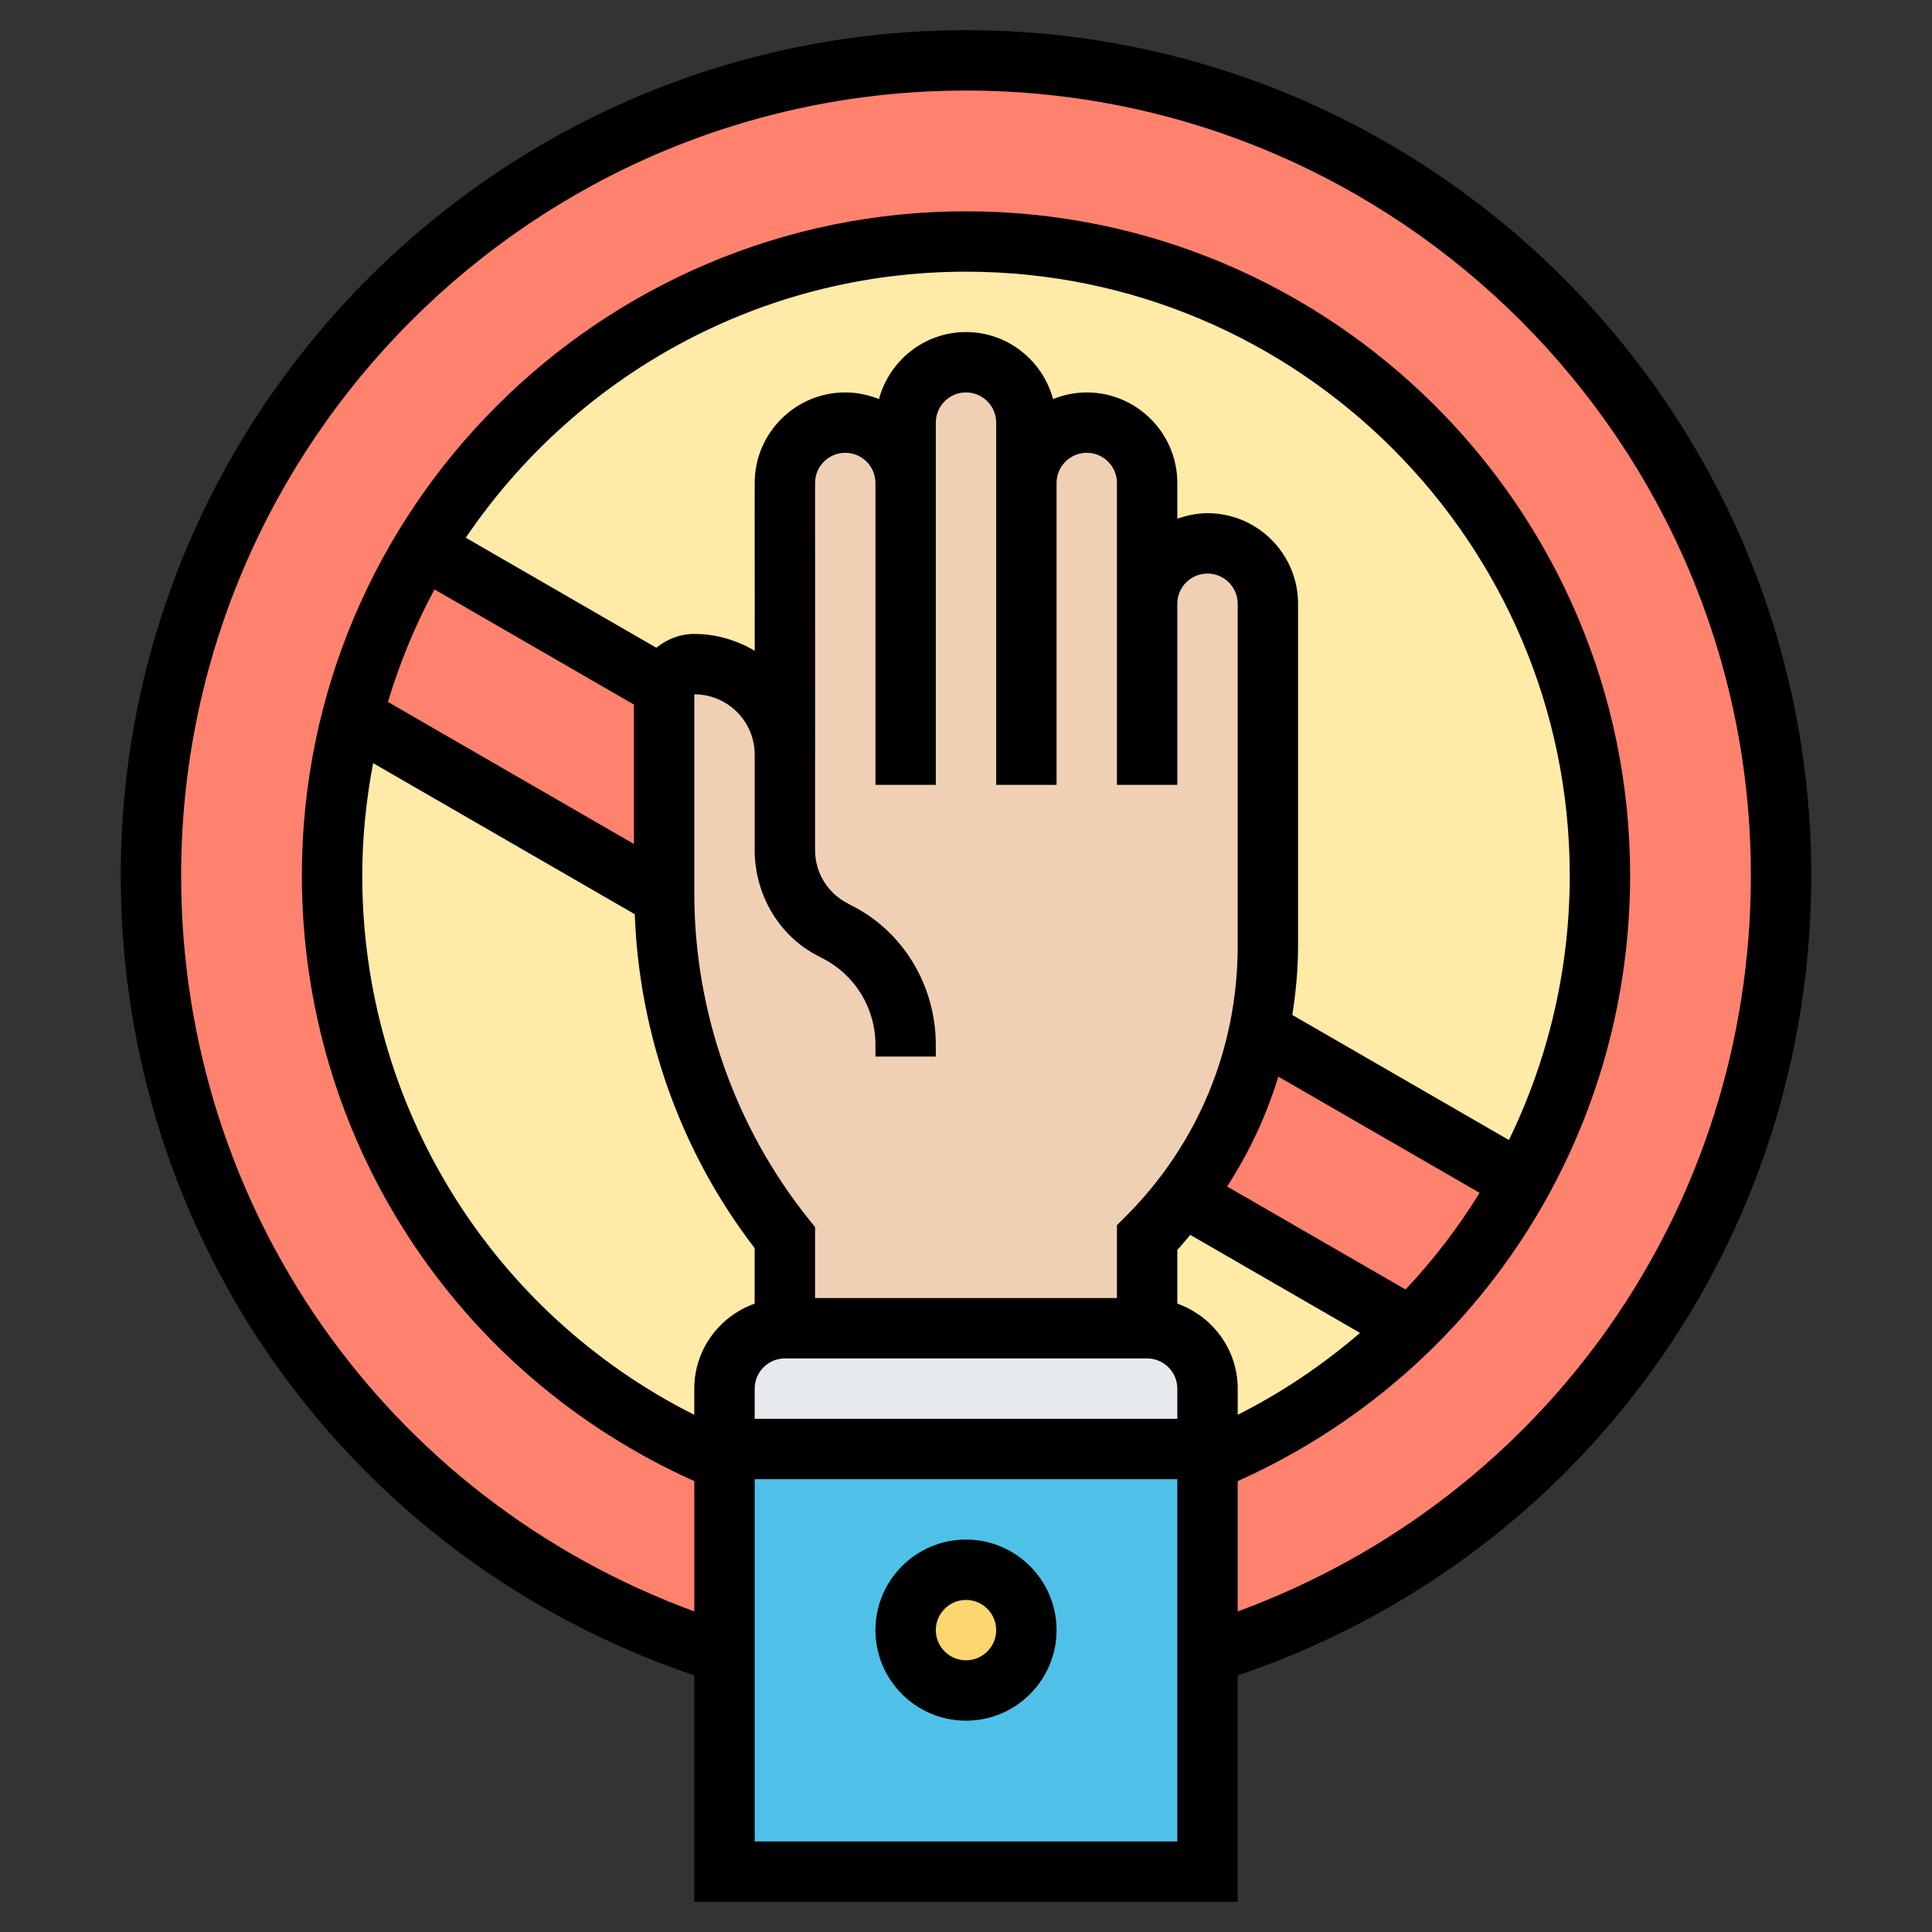 <svg id="_x33_0" enable-background="new 0 0 64 64" height="512" viewBox="0 0 64 64" width="512" xmlns="http://www.w3.org/2000/svg"><rect x="0" y="0" width="64" height="64" fill="#333333" stroke="none"/><g><g><g><circle cx="32" cy="29" fill="#ff826e" r="27"/></g><g><path d="m39.2 39.62 7.53 4.35c-1.92 1.89-4.19 3.41-6.73 4.45v-.42-2c0-1.1-.9-2-2-2v-3c.43-.43.84-.9 1.2-1.38z" fill="#ffeaa7"/></g><g><path d="m24 48v.42c-7.63-3.14-13-10.65-13-19.42 0-1.82.23-3.59.67-5.27l10.33 5.96c.02 4.11 1.43 8.09 4 11.31v3c-1.1 0-2 .9-2 2z" fill="#ffeaa7"/></g><g><path d="m26 16v9c0-1.66-1.34-3-3-3-.47 0-.87.33-.97.78l-8.01-4.63c3.67-6.08 10.35-10.15 17.98-10.15 11.6 0 21 9.4 21 21 0 3.68-.94 7.14-2.61 10.15l-8.68-5.01c.19-.91.29-1.85.29-2.8v-11.34c0-1.1-.9-2-2-2-.55 0-1.05.22-1.41.59-.37.36-.59.86-.59 1.41v-4c0-1.1-.9-2-2-2-.55 0-1.05.22-1.41.59-.37.36-.59.86-.59 1.41v-2c0-1.1-.9-2-2-2-.55 0-1.05.22-1.41.59-.37.36-.59.86-.59 1.41v2c0-1.1-.9-2-2-2-.55 0-1.05.22-1.41.59-.37.36-.59.86-.59 1.41z" fill="#ffeaa7"/></g><g><path d="m14.02 18.15 8.01 4.63c-.02.07-.03.14-.03.22v6.6.09l-10.33-5.96c.51-1.99 1.31-3.87 2.35-5.58z" fill="#ff826e"/></g><g><path d="m41.71 34.14 8.68 5.01c-.98 1.78-2.22 3.4-3.66 4.82l-7.53-4.35c1.24-1.62 2.09-3.49 2.51-5.48z" fill="#ff826e"/></g><g><path d="m40 48.42v6.38 7.2h-16v-7.2-6.38-.42h16z" fill="#4fc1e9"/></g><g><path d="m40 46v2h-16v-2c0-1.1.9-2 2-2h12c1.1 0 2 .9 2 2z" fill="#e6e9ed"/></g><g><circle cx="32" cy="54" fill="#fcd770" r="2"/></g><g><path d="m26 25v-9c0-.55.22-1.05.59-1.41.36-.37.86-.59 1.41-.59 1.1 0 2 .9 2 2v-2c0-.55.22-1.05.59-1.41.36-.37.86-.59 1.41-.59 1.1 0 2 .9 2 2v2c0-.55.22-1.05.59-1.41.36-.37.86-.59 1.41-.59 1.1 0 2 .9 2 2v4c0-.55.22-1.05.59-1.41.36-.37.86-.59 1.41-.59 1.1 0 2 .9 2 2v11.34c0 .95-.1 1.89-.29 2.8-.42 1.99-1.27 3.86-2.51 5.48-.36.48-.77.95-1.2 1.38v3h-12v-3c-2.57-3.22-3.98-7.2-4-11.31 0-.03 0-.06 0-.09v-6.6c0-.08.01-.15.03-.22.1-.45.5-.78.97-.78 1.66 0 3 1.34 3 3z" fill="#f0d0b4"/></g></g><g><path d="m32 51c-1.654 0-3 1.346-3 3s1.346 3 3 3 3-1.346 3-3-1.346-3-3-3zm0 4c-.552 0-1-.449-1-1s.448-1 1-1 1 .449 1 1-.448 1-1 1z"/><path d="m60 29c0-15.439-12.561-28-28-28s-28 12.561-28 28c0 12.098 7.61 22.644 19 26.501v7.499h18v-7.499c11.39-3.857 19-14.403 19-26.501zm-32.873 2.68.088.049c1.101.549 1.785 1.654 1.785 2.884v.387h2v-.387c0-1.994-1.108-3.784-2.809-4.626l-.088-.049c-.68-.34-1.103-1.022-1.103-1.781v-3.157h.001l-.001-9c0-.551.448-1 1-1s1 .449 1 1v10h2v-12c0-.551.448-1 1-1s1 .449 1 1v12h2v-10c0-.551.448-1 1-1s1 .449 1 1v10h2v-6c0-.551.448-1 1-1s1 .449 1 1v11.343c0 3.381-1.316 6.56-3.707 8.95l-.293.293v2.414h-10v-2.351l-.219-.274c-2.438-3.048-3.781-6.876-3.781-10.778v-6.597c1.103 0 2 .896 2 1.996v3.161c0 1.522.848 2.89 2.127 3.523zm-1.127 13.32h12c.552 0 1 .449 1 1v1h-14v-1c0-.551.448-1 1-1zm13-1.816v-1.779c.152-.16.285-.332.429-.498l5.624 3.247c-1.222 1.05-2.574 1.969-4.052 2.712v-.866c-.001-1.302-.84-2.402-2.001-2.816zm7.56-.468-5.91-3.412c.735-1.132 1.302-2.355 1.697-3.639l6.667 3.849c-.707 1.146-1.527 2.219-2.454 3.202zm3.425-4.951-7.175-4.143c.116-.748.19-1.507.19-2.278v-11.344c0-1.654-1.346-3-3-3-.352 0-.686.072-1 .184v-1.184c0-1.654-1.346-3-3-3-.395 0-.77.081-1.116.22-.345-1.275-1.501-2.22-2.884-2.22s-2.538.945-2.884 2.22c-.346-.139-.721-.22-1.116-.22-1.654 0-3 1.346-3 3l.001 5.556c-.591-.344-1.269-.556-2.001-.556-.479 0-.913.176-1.258.458l-6.312-3.645c3.598-5.313 9.683-8.813 16.57-8.813 11.028 0 20 8.972 20 20 0 3.112-.716 6.093-2.015 8.765zm-35.592-18.24 6.607 3.815v4.618l-8.149-4.705c.391-1.302.907-2.552 1.542-3.728zm-2.033 5.755 8.668 5.005c.145 3.996 1.529 7.888 3.971 11.061v1.839c-1.161.414-2 1.514-2 2.816v.867c-6.728-3.384-10.999-10.242-10.999-17.868 0-1.272.132-2.513.36-3.72zm12.64 35.72v-12h14v12zm16-7.619v-4.317c7.915-3.549 13-11.343 13-20.064 0-12.131-9.869-22-22-22s-22 9.869-22 22c0 8.721 5.085 16.515 13 20.064v4.317c-10.218-3.756-17-13.376-17-24.381 0-14.336 11.663-26 26-26s26 11.664 26 26c0 11.005-6.782 20.625-17 24.381z"/></g></g></svg>